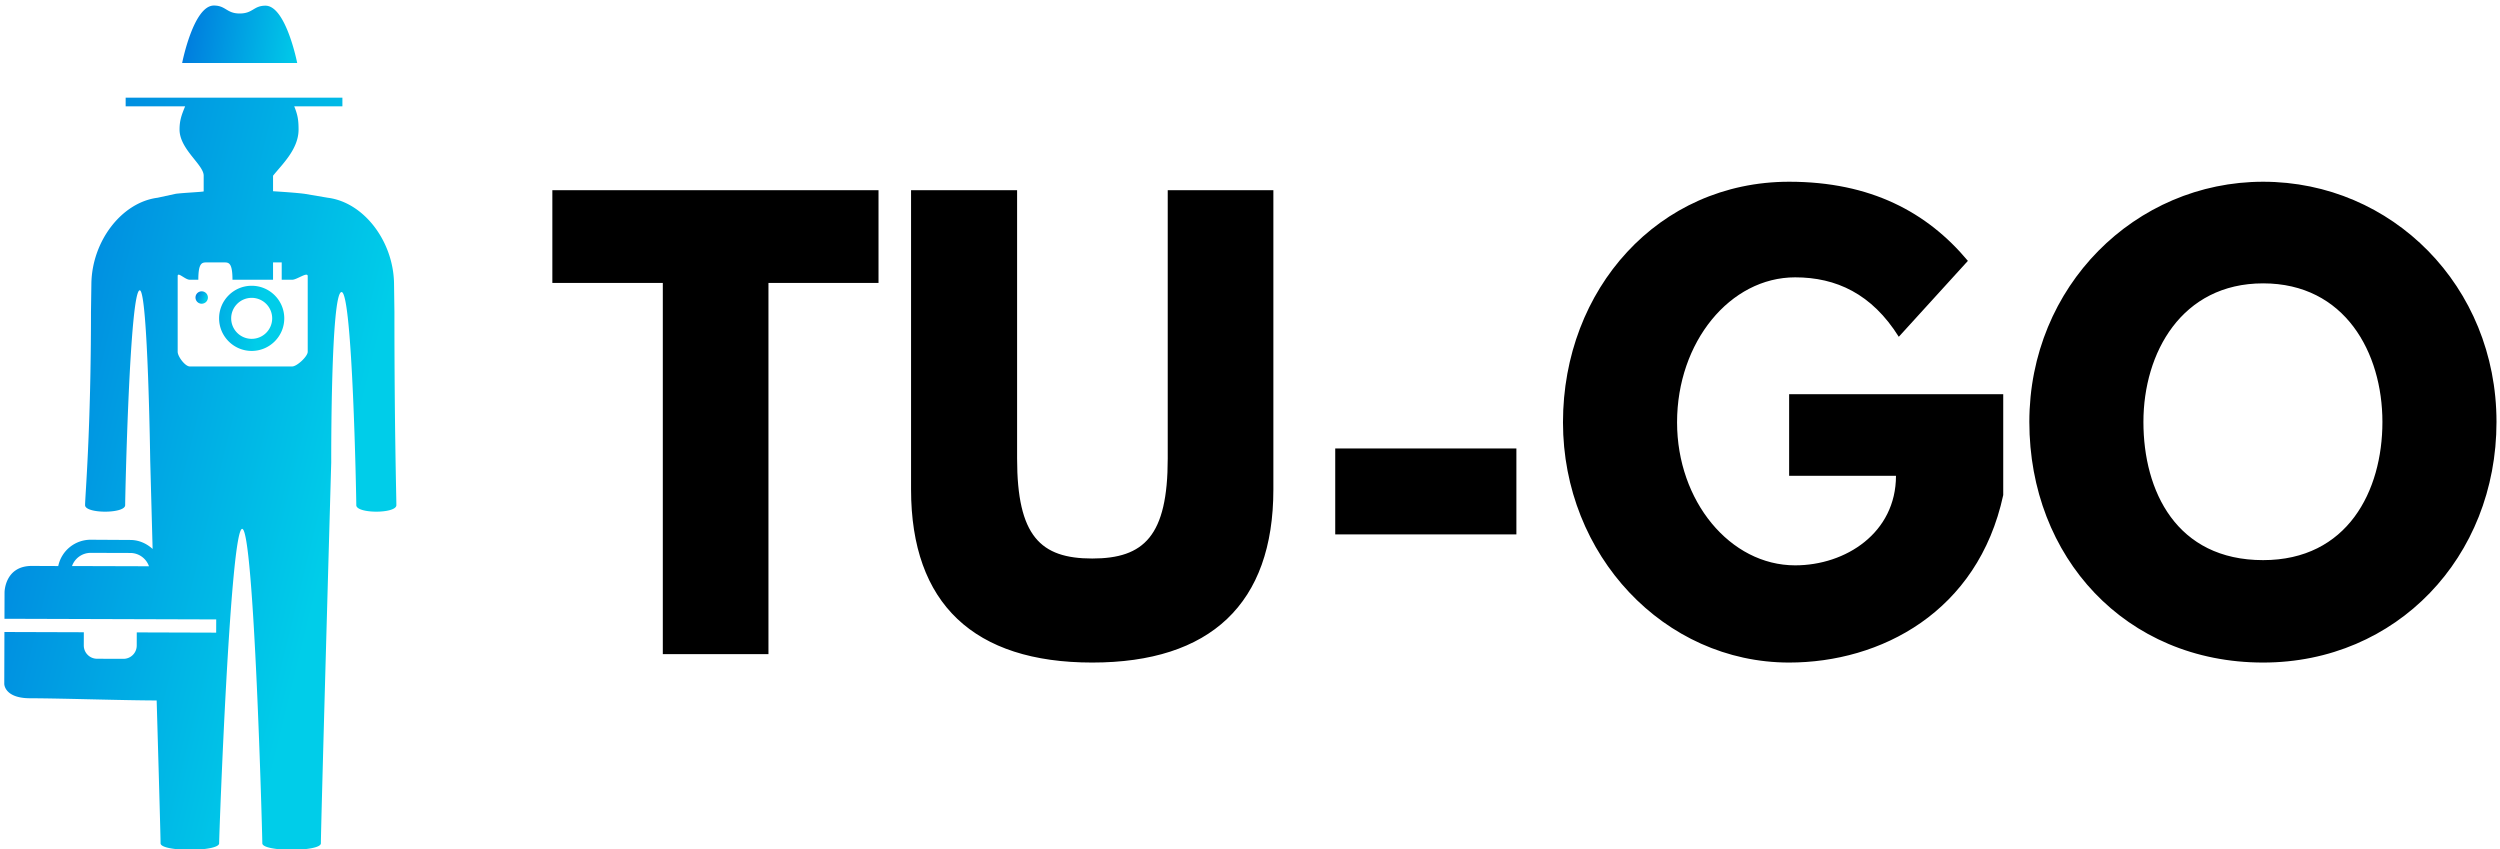 <svg data-v-423bf9ae="" xmlns="http://www.w3.org/2000/svg" viewBox="0 0 312 106" class="iconLeft"><!----><!----><!----><g data-v-423bf9ae="" id="ee5a9bbc-d968-415a-8888-47147ece7212" fill="#000000" transform="matrix(5.013,0,0,5.013,68.382,18.47)"><path d="M0.11 3.36L2.86 3.36L2.86 12.60L5.49 12.60L5.49 3.36L8.23 3.36L8.23 1.05L0.11 1.05ZM18.06 1.05L15.43 1.05L15.43 7.73C15.43 9.66 14.84 10.22 13.55 10.22C12.26 10.22 11.68 9.66 11.68 7.73L11.68 1.05L9.04 1.05L9.04 8.50C9.04 11.35 10.61 12.81 13.55 12.81C16.49 12.81 18.06 11.35 18.06 8.50ZM19.60 7.48L19.60 9.62L24.11 9.62L24.11 7.48ZM36.23 6.13L30.90 6.13L30.90 8.16L33.56 8.16C33.56 9.58 32.31 10.39 31.05 10.39C29.43 10.39 28.11 8.79 28.11 6.83C28.11 4.83 29.43 3.22 31.05 3.22C32.07 3.22 32.96 3.63 33.63 4.70L35.35 2.81C34.34 1.60 32.93 0.84 30.90 0.84C27.65 0.84 25.27 3.51 25.27 6.83C25.27 10.14 27.79 12.81 30.90 12.81C33.17 12.81 35.60 11.56 36.23 8.64ZM36.88 6.82C36.88 10.19 39.28 12.81 42.70 12.81C46.02 12.81 48.51 10.19 48.51 6.82C48.51 3.44 45.91 0.84 42.70 0.84C39.52 0.84 36.88 3.44 36.88 6.82ZM39.72 6.82C39.72 5.10 40.67 3.37 42.70 3.37C44.74 3.37 45.67 5.10 45.67 6.82C45.67 8.54 44.80 10.26 42.70 10.26C40.54 10.26 39.72 8.54 39.72 6.82Z"></path></g><defs data-v-423bf9ae=""><linearGradient data-v-423bf9ae="" gradientTransform="rotate(25)" id="58ccdf1f-d11e-4493-831a-84663b6aa70b" x1="0%" y1="0%" x2="100%" y2="0%"><stop data-v-423bf9ae="" offset="0%" style="stop-color: rgb(0, 118, 221); stop-opacity: 1;"></stop><stop data-v-423bf9ae="" offset="100%" style="stop-color: rgb(0, 205, 233); stop-opacity: 1;"></stop></linearGradient></defs><g data-v-423bf9ae="" id="eb713180-1932-4db2-a674-155119b83877" transform="matrix(1.082,0,0,1.082,-24.352,-0.793)" stroke="none" fill="url(#58ccdf1f-d11e-4493-831a-84663b6aa70b)"><circle cx="45.77" cy="35.05" r=".717"></circle><path d="M67.956 33.45c-.071-4.919-3.502-9.376-7.624-9.906l-2.711-.458c-1.023-.131-2.621-.23-3.621-.297v-1.787c1-1.265 2.944-3.045 2.944-5.325 0-1.044-.087-1.677-.5-2.677H62v-1H37v1h6.859c-.413 1-.643 1.633-.643 2.677 0 2.272 2.784 4.046 2.784 5.312v1.814c0 .066-2.266.16-3.218.282l-2.109.458c-4.123.531-7.555 4.988-7.626 9.906L33 36.726C33 50.359 32.32 58 32.32 59s4.623 1 4.623 0 .529-25.009 1.698-24.779c.922.181 1.192 19.64 1.192 19.64l.276 10.192c-.677-.621-1.57-1.036-2.558-1.039l-4.579-.027a3.817 3.817 0 0 0-3.748 3.035c-1.46-.005-2.564-.011-3.035-.013-3.148-.01-3.158 3.042-3.158 3.042l-.009 3.052 24.424.075-.006 1.526-9.159-.029-.004 1.526a1.531 1.531 0 0 1-1.53 1.523l-3.053-.01a1.532 1.532 0 0 1-1.523-1.53l.004-1.526-9.159-.029-.017 5.987s-.005 1.645 2.952 1.655c3.896.012 10.436.242 14.625.255 0 0 .451 15.474.451 16.474s6.755 1 6.755 0 1.29-36.266 2.658-36.266c1.367 0 2.323 35.266 2.323 36.266s6.755 1 6.755 0c0-2 1.193-43.938 1.193-43.938s-.065-19.644 1.192-19.644S63.602 58 63.602 59s4.623 1 4.623 0S68 50.36 68 36.726l-.044-3.276zM30.814 66.021a2.29 2.29 0 0 1 2.153-1.521l4.579.014a2.285 2.285 0 0 1 2.144 1.533l-8.876-.026zM58 41.307C58 41.849 56.754 43 56.212 43H44.397C43.856 43 43 41.849 43 41.307V32.58c0-.541.856.42 1.397.42h.985c0-2 .443-2 .985-2h1.969c.541 0 .985 0 .985 2H54v-2h1v2h1.212c.542 0 1.788-.961 1.788-.42v8.727z"></path><path d="M51.536 33.694c-2.072 0-3.758 1.685-3.758 3.757s1.686 3.758 3.758 3.758 3.758-1.686 3.758-3.758-1.686-3.757-3.758-3.757zm0 6.122a2.368 2.368 0 0 1-2.365-2.365 2.367 2.367 0 0 1 2.365-2.364 2.368 2.368 0 0 1 2.365 2.364 2.368 2.368 0 0 1-2.365 2.365zM56.787 8s-1.301-6.611-3.66-6.611c-1.389 0-1.431.9-2.976.9-1.52 0-1.588-.917-2.976-.917-2.359 0-3.66 6.628-3.66 6.628h13.272z"></path></g><!----></svg>